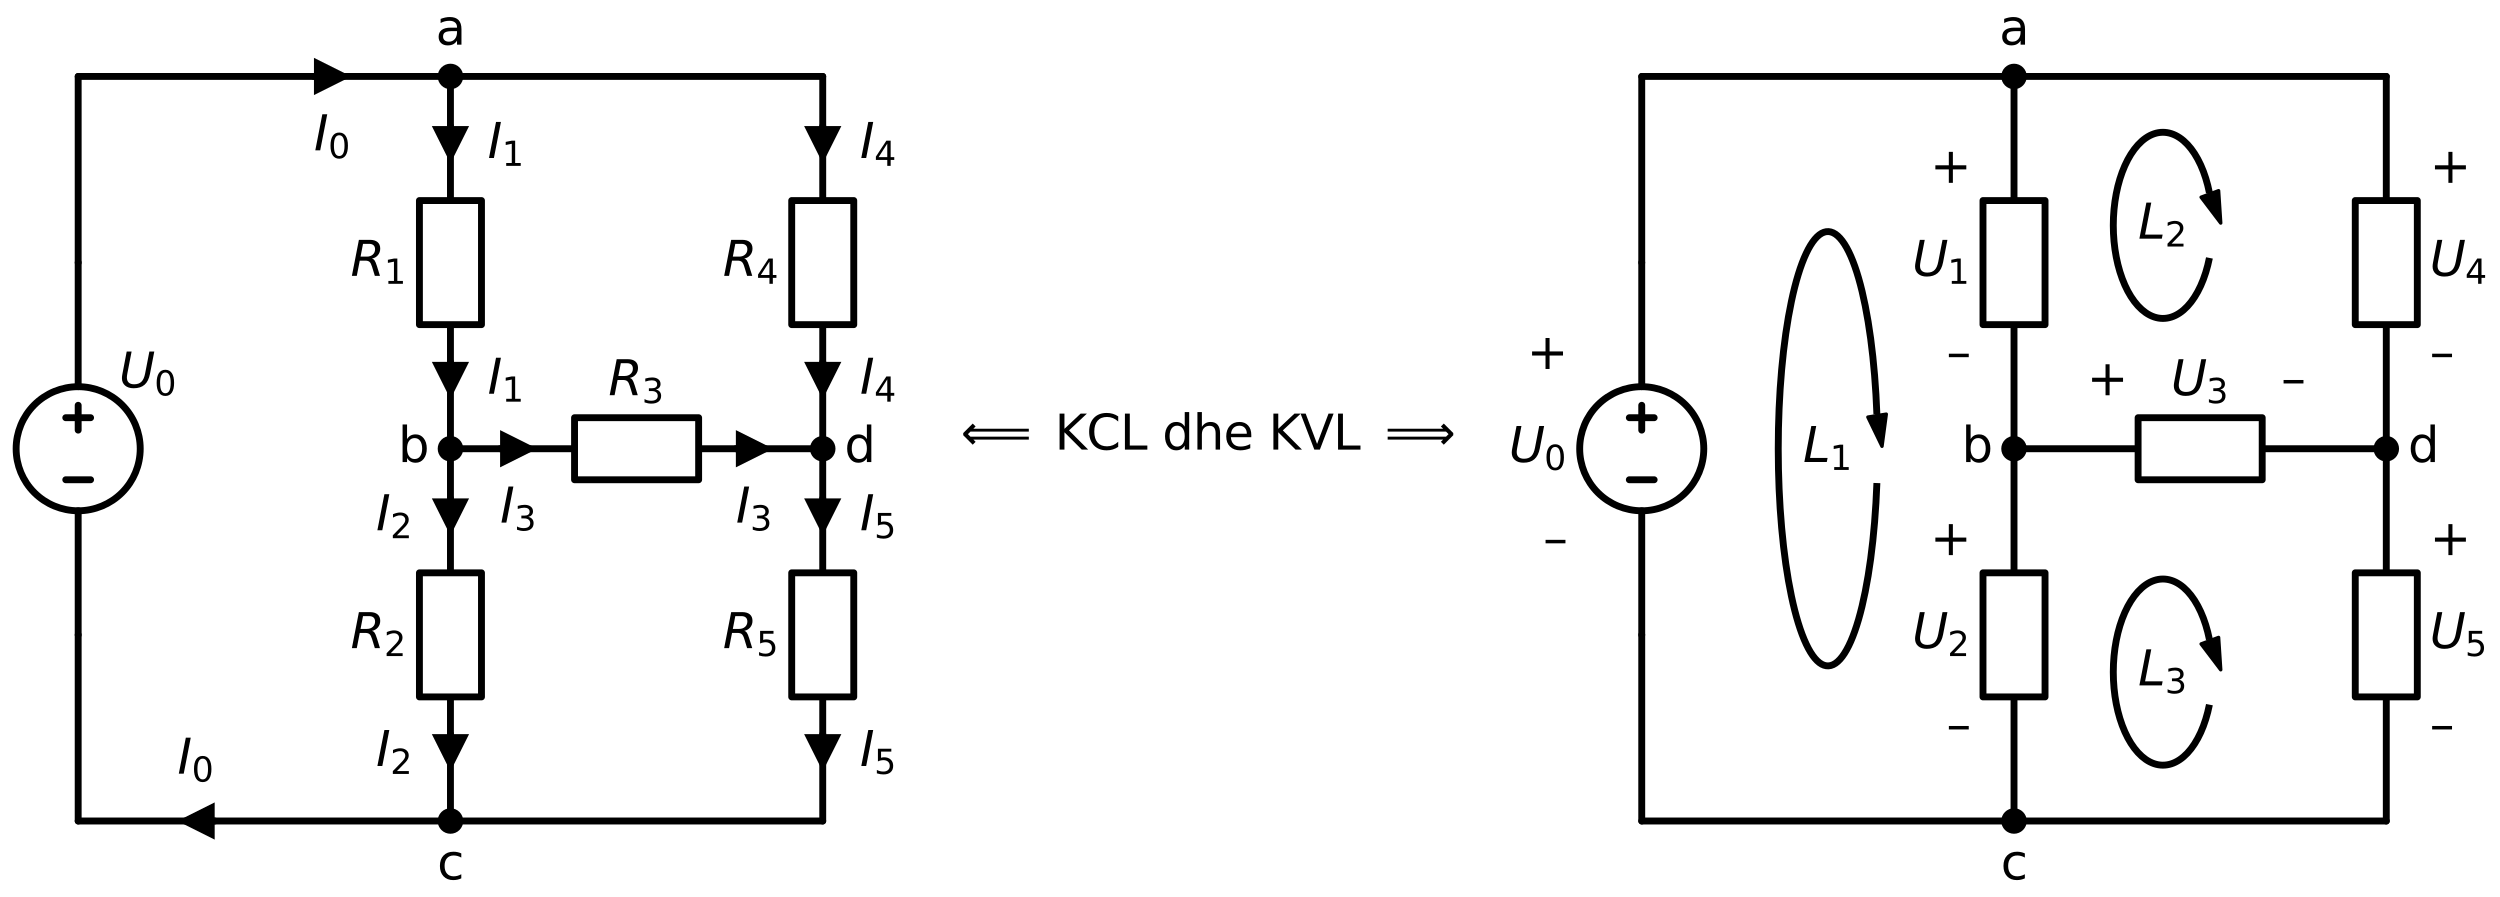 <?xml version="1.0" encoding="utf-8" standalone="no"?>
<!DOCTYPE svg PUBLIC "-//W3C//DTD SVG 1.1//EN"
  "http://www.w3.org/Graphics/SVG/1.1/DTD/svg11.dtd">
<svg xmlns:xlink="http://www.w3.org/1999/xlink" width="725.268pt" height="260.36pt" viewBox="0 0 725.268 260.36" xmlns="http://www.w3.org/2000/svg" version="1.1">
 <defs>
  <style type="text/css">*{stroke-linejoin: round; stroke-linecap: butt}</style>
 </defs>
 <g id="figure_1">
  <g id="patch_1">
   <path d="M 0 260.36 
L 725.268 260.36 
L 725.268 0 
L 0 0 
z
" style="fill: #ffffff"/>
  </g>
  <g id="axes_1">
   <g id="patch_2">
    <path d="M 22.68 148.18 
C 27.454 148.18 32.032 146.283 35.408 142.908 
C 38.783 139.532 40.68 134.954 40.68 130.18 
C 40.68 125.406 38.783 120.828 35.408 117.452 
C 32.032 114.077 27.454 112.18 22.68 112.18 
C 17.906 112.18 13.328 114.077 9.952 117.452 
C 6.577 120.828 4.68 125.406 4.68 130.18 
C 4.68 134.954 6.577 139.532 9.952 142.908 
C 13.328 146.283 17.906 148.18 22.68 148.18 
L 22.68 148.18 
z
" clip-path="url(#pd0a2f0115b)" style="fill: none; stroke: #000000; stroke-width: 2; stroke-linejoin: miter"/>
   </g>
   <g id="patch_3">
    <path d="M 476.28 148.18 
C 481.054 148.18 485.632 146.283 489.008 142.908 
C 492.383 139.532 494.28 134.954 494.28 130.18 
C 494.28 125.406 492.383 120.828 489.008 117.452 
C 485.632 114.077 481.054 112.18 476.28 112.18 
C 471.506 112.18 466.928 114.077 463.552 117.452 
C 460.177 120.828 458.28 125.406 458.28 130.18 
C 458.28 134.954 460.177 139.532 463.552 142.908 
C 466.928 146.283 471.506 148.18 476.28 148.18 
L 476.28 148.18 
z
" clip-path="url(#pd0a2f0115b)" style="fill: none; stroke: #000000; stroke-width: 2; stroke-linejoin: miter"/>
   </g>
   <g id="patch_4">
    <path d="M 544.499 120.224 
C 544.215 112.47 543.603 105.016 542.693 98.246 
C 541.783 91.477 540.592 85.512 539.181 80.658 
C 537.77 75.804 536.164 72.146 534.446 69.874 
C 532.728 67.602 530.928 66.756 529.139 67.378 
C 527.349 68.001 525.602 70.081 523.988 73.513 
C 522.373 76.944 520.92 81.666 519.702 87.434 
C 518.484 93.203 517.523 99.917 516.869 107.23 
C 516.216 114.543 515.88 122.327 515.88 130.18 
C 515.88 138.033 516.216 145.817 516.869 153.13 
C 517.523 160.443 518.484 167.157 519.702 172.926 
C 520.92 178.694 522.373 183.416 523.988 186.847 
C 525.602 190.279 527.349 192.359 529.139 192.982 
C 530.928 193.604 532.728 192.758 534.446 190.486 
C 536.164 188.214 537.77 184.556 539.181 179.702 
C 540.592 174.848 541.783 168.883 542.693 162.114 
C 543.603 155.344 544.215 147.89 544.499 140.136 
" clip-path="url(#pd0a2f0115b)" style="fill: none; stroke: #000000; stroke-width: 2; stroke-linejoin: miter"/>
   </g>
   <g id="patch_5">
    <path d="M 545.978 129.466 
L 541.89 121.006 
L 544.538 120.582 
L 544.481 120.227 
L 544.517 120.221 
L 544.574 120.576 
L 547.222 120.152 
z
" clip-path="url(#pd0a2f0115b)" style="stroke: #000000; stroke-linejoin: miter"/>
   </g>
   <g id="patch_6">
    <path d="M 640.97 55.934 
C 640.384 52.993 639.529 50.265 638.443 47.874 
C 637.357 45.484 636.057 43.466 634.602 41.913 
C 633.146 40.36 631.557 39.295 629.907 38.766 
C 628.256 38.237 626.568 38.252 624.92 38.81 
C 623.272 39.368 621.689 40.461 620.241 42.04 
C 618.793 43.618 617.503 45.658 616.43 48.068 
C 615.356 50.478 614.514 53.22 613.943 56.172 
C 613.372 59.124 613.08 62.24 613.08 65.38 
C 613.08 68.52 613.372 71.636 613.943 74.588 
C 614.514 77.54 615.356 80.282 616.43 82.692 
C 617.503 85.102 618.793 87.142 620.241 88.72 
C 621.689 90.299 623.272 91.392 624.92 91.95 
C 626.568 92.508 628.256 92.523 629.907 91.994 
C 631.557 91.465 633.146 90.4 634.602 88.847 
C 636.057 87.294 637.357 85.276 638.443 82.886 
C 639.529 80.495 640.384 77.767 640.97 74.826 
" clip-path="url(#pd0a2f0115b)" style="fill: none; stroke: #000000; stroke-width: 2; stroke-linejoin: miter"/>
   </g>
   <g id="patch_7">
    <path d="M 644.245 64.703 
L 638.567 57.216 
L 641.079 56.278 
L 640.953 55.94 
L 640.987 55.928 
L 641.113 56.265 
L 643.625 55.327 
z
" clip-path="url(#pd0a2f0115b)" style="stroke: #000000; stroke-linejoin: miter"/>
   </g>
   <g id="patch_8">
    <path d="M 640.97 185.534 
C 640.384 182.593 639.529 179.865 638.443 177.474 
C 637.357 175.084 636.057 173.066 634.602 171.513 
C 633.146 169.96 631.557 168.895 629.907 168.366 
C 628.256 167.837 626.568 167.852 624.92 168.41 
C 623.272 168.968 621.689 170.061 620.241 171.64 
C 618.793 173.218 617.503 175.258 616.43 177.668 
C 615.356 180.078 614.514 182.82 613.943 185.772 
C 613.372 188.724 613.08 191.84 613.08 194.98 
C 613.08 198.12 613.372 201.236 613.943 204.188 
C 614.514 207.14 615.356 209.882 616.43 212.292 
C 617.503 214.702 618.793 216.742 620.241 218.32 
C 621.689 219.899 623.272 220.992 624.92 221.55 
C 626.568 222.108 628.256 222.123 629.907 221.594 
C 631.557 221.065 633.146 220 634.602 218.447 
C 636.057 216.894 637.357 214.876 638.443 212.486 
C 639.529 210.095 640.384 207.367 640.97 204.426 
" clip-path="url(#pd0a2f0115b)" style="fill: none; stroke: #000000; stroke-width: 2; stroke-linejoin: miter"/>
   </g>
   <g id="patch_9">
    <path d="M 644.245 194.303 
L 638.567 186.816 
L 641.079 185.878 
L 640.953 185.54 
L 640.987 185.528 
L 641.113 185.865 
L 643.625 184.927 
z
" clip-path="url(#pd0a2f0115b)" style="stroke: #000000; stroke-linejoin: miter"/>
   </g>
   <g id="line2d_1">
    <path d="M 22.68 184.18 
L 22.68 148.18 
L 22.68 148.18 
M 22.68 112.18 
L 22.68 112.18 
L 22.68 76.18 
" clip-path="url(#pd0a2f0115b)" style="fill: none; stroke: #000000; stroke-width: 2; stroke-linecap: round"/>
   </g>
   <g id="line2d_2">
    <path d="M 26.28 139.18 
L 19.08 139.18 
" clip-path="url(#pd0a2f0115b)" style="fill: none; stroke: #000000; stroke-width: 2; stroke-linecap: round"/>
   </g>
   <g id="line2d_3">
    <path d="M 22.68 124.78 
L 22.68 117.58 
" clip-path="url(#pd0a2f0115b)" style="fill: none; stroke: #000000; stroke-width: 2; stroke-linecap: round"/>
   </g>
   <g id="line2d_4">
    <path d="M 26.28 121.18 
L 19.08 121.18 
" clip-path="url(#pd0a2f0115b)" style="fill: none; stroke: #000000; stroke-width: 2; stroke-linecap: round"/>
   </g>
   <g id="line2d_5">
    <path d="M 22.68 76.18 
L 22.68 49.18 
L 22.68 22.18 
" clip-path="url(#pd0a2f0115b)" style="fill: none; stroke: #000000; stroke-width: 2; stroke-linecap: round"/>
   </g>
   <g id="line2d_6">
    <path d="M 22.68 22.18 
L 76.68 22.18 
L 130.68 22.18 
" clip-path="url(#pd0a2f0115b)" style="fill: none; stroke: #000000; stroke-width: 2; stroke-linecap: round"/>
   </g>
   <g id="line2d_7">
    <path d="M 130.68 22.18 
L 130.68 58.18 
L 139.68 58.18 
L 139.68 94.18 
L 121.68 94.18 
L 121.68 58.18 
L 130.68 58.18 
M 130.68 94.18 
L 130.68 130.18 
" clip-path="url(#pd0a2f0115b)" style="fill: none; stroke: #000000; stroke-width: 2; stroke-linecap: round"/>
   </g>
   <g id="line2d_8">
    <path d="M 130.68 130.18 
L 130.68 166.18 
L 139.68 166.18 
L 139.68 202.18 
L 121.68 202.18 
L 121.68 166.18 
L 130.68 166.18 
M 130.68 202.18 
L 130.68 238.18 
" clip-path="url(#pd0a2f0115b)" style="fill: none; stroke: #000000; stroke-width: 2; stroke-linecap: round"/>
   </g>
   <g id="line2d_9">
    <path d="M 130.68 22.18 
L 184.68 22.18 
L 238.68 22.18 
" clip-path="url(#pd0a2f0115b)" style="fill: none; stroke: #000000; stroke-width: 2; stroke-linecap: round"/>
   </g>
   <g id="line2d_10">
    <path d="M 238.68 22.18 
L 238.68 58.18 
L 247.68 58.18 
L 247.68 94.18 
L 229.68 94.18 
L 229.68 58.18 
L 238.68 58.18 
M 238.68 94.18 
L 238.68 130.18 
" clip-path="url(#pd0a2f0115b)" style="fill: none; stroke: #000000; stroke-width: 2; stroke-linecap: round"/>
   </g>
   <g id="line2d_11">
    <path d="M 238.68 130.18 
L 238.68 166.18 
L 247.68 166.18 
L 247.68 202.18 
L 229.68 202.18 
L 229.68 166.18 
L 238.68 166.18 
M 238.68 202.18 
L 238.68 238.18 
" clip-path="url(#pd0a2f0115b)" style="fill: none; stroke: #000000; stroke-width: 2; stroke-linecap: round"/>
   </g>
   <g id="line2d_12">
    <path d="M 238.68 238.18 
L 130.68 238.18 
L 22.68 238.18 
" clip-path="url(#pd0a2f0115b)" style="fill: none; stroke: #000000; stroke-width: 2; stroke-linecap: round"/>
   </g>
   <g id="line2d_13">
    <path d="M 22.68 238.18 
L 22.68 211.18 
L 22.68 184.18 
" clip-path="url(#pd0a2f0115b)" style="fill: none; stroke: #000000; stroke-width: 2; stroke-linecap: round"/>
   </g>
   <g id="line2d_14">
    <path d="M 130.68 130.18 
L 166.68 130.18 
L 166.68 121.18 
L 202.68 121.18 
L 202.68 139.18 
L 166.68 139.18 
L 166.68 130.18 
M 202.68 130.18 
L 238.68 130.18 
" clip-path="url(#pd0a2f0115b)" style="fill: none; stroke: #000000; stroke-width: 2; stroke-linecap: round"/>
   </g>
   <g id="line2d_15">
    <path d="M 476.28 184.18 
L 476.28 148.18 
L 476.28 148.18 
M 476.28 112.18 
L 476.28 112.18 
L 476.28 76.18 
" clip-path="url(#pd0a2f0115b)" style="fill: none; stroke: #000000; stroke-width: 2; stroke-linecap: round"/>
   </g>
   <g id="line2d_16">
    <path d="M 479.88 139.18 
L 472.68 139.18 
" clip-path="url(#pd0a2f0115b)" style="fill: none; stroke: #000000; stroke-width: 2; stroke-linecap: round"/>
   </g>
   <g id="line2d_17">
    <path d="M 476.28 124.78 
L 476.28 117.58 
" clip-path="url(#pd0a2f0115b)" style="fill: none; stroke: #000000; stroke-width: 2; stroke-linecap: round"/>
   </g>
   <g id="line2d_18">
    <path d="M 479.88 121.18 
L 472.68 121.18 
" clip-path="url(#pd0a2f0115b)" style="fill: none; stroke: #000000; stroke-width: 2; stroke-linecap: round"/>
   </g>
   <g id="line2d_19">
    <path d="M 476.28 76.18 
L 476.28 49.18 
L 476.28 22.18 
" clip-path="url(#pd0a2f0115b)" style="fill: none; stroke: #000000; stroke-width: 2; stroke-linecap: round"/>
   </g>
   <g id="line2d_20">
    <path d="M 476.28 22.18 
L 530.28 22.18 
L 584.28 22.18 
" clip-path="url(#pd0a2f0115b)" style="fill: none; stroke: #000000; stroke-width: 2; stroke-linecap: round"/>
   </g>
   <g id="line2d_21">
    <path d="M 584.28 22.18 
L 584.28 58.18 
L 593.28 58.18 
L 593.28 94.18 
L 575.28 94.18 
L 575.28 58.18 
L 584.28 58.18 
M 584.28 94.18 
L 584.28 130.18 
" clip-path="url(#pd0a2f0115b)" style="fill: none; stroke: #000000; stroke-width: 2; stroke-linecap: round"/>
   </g>
   <g id="line2d_22">
    <path d="M 584.28 130.18 
L 584.28 166.18 
L 593.28 166.18 
L 593.28 202.18 
L 575.28 202.18 
L 575.28 166.18 
L 584.28 166.18 
M 584.28 202.18 
L 584.28 238.18 
" clip-path="url(#pd0a2f0115b)" style="fill: none; stroke: #000000; stroke-width: 2; stroke-linecap: round"/>
   </g>
   <g id="line2d_23">
    <path d="M 584.28 22.18 
L 638.28 22.18 
L 692.28 22.18 
" clip-path="url(#pd0a2f0115b)" style="fill: none; stroke: #000000; stroke-width: 2; stroke-linecap: round"/>
   </g>
   <g id="line2d_24">
    <path d="M 692.28 22.18 
L 692.28 58.18 
L 701.28 58.18 
L 701.28 94.18 
L 683.28 94.18 
L 683.28 58.18 
L 692.28 58.18 
M 692.28 94.18 
L 692.28 130.18 
" clip-path="url(#pd0a2f0115b)" style="fill: none; stroke: #000000; stroke-width: 2; stroke-linecap: round"/>
   </g>
   <g id="line2d_25">
    <path d="M 692.28 130.18 
L 692.28 166.18 
L 701.28 166.18 
L 701.28 202.18 
L 683.28 202.18 
L 683.28 166.18 
L 692.28 166.18 
M 692.28 202.18 
L 692.28 238.18 
" clip-path="url(#pd0a2f0115b)" style="fill: none; stroke: #000000; stroke-width: 2; stroke-linecap: round"/>
   </g>
   <g id="line2d_26">
    <path d="M 692.28 238.18 
L 584.28 238.18 
L 476.28 238.18 
" clip-path="url(#pd0a2f0115b)" style="fill: none; stroke: #000000; stroke-width: 2; stroke-linecap: round"/>
   </g>
   <g id="line2d_27">
    <path d="M 476.28 238.18 
L 476.28 211.18 
L 476.28 184.18 
" clip-path="url(#pd0a2f0115b)" style="fill: none; stroke: #000000; stroke-width: 2; stroke-linecap: round"/>
   </g>
   <g id="line2d_28">
    <path d="M 584.28 130.18 
L 620.28 130.18 
L 620.28 121.18 
L 656.28 121.18 
L 656.28 139.18 
L 620.28 139.18 
L 620.28 130.18 
M 656.28 130.18 
L 692.28 130.18 
" clip-path="url(#pd0a2f0115b)" style="fill: none; stroke: #000000; stroke-width: 2; stroke-linecap: round"/>
   </g>
   <g id="text_1">
    <!-- $U_0$ -->
    <g transform="translate(34.54 112.443) scale(0.14 -0.14)">
     <defs>
      <path id="DejaVuSans-Oblique-55" d="M 991 4666 
L 1625 4666 
L 1075 1831 
Q 1041 1641 1027 1517 
Q 1013 1394 1013 1300 
Q 1013 869 1253 645 
Q 1494 422 1959 422 
Q 2563 422 2898 753 
Q 3234 1084 3378 1831 
L 3928 4666 
L 4563 4666 
L 4000 1753 
Q 3816 809 3300 359 
Q 2784 -91 1888 -91 
Q 1188 -91 780 261 
Q 372 613 372 1216 
Q 372 1325 387 1461 
Q 403 1597 434 1753 
L 991 4666 
z
" transform="scale(0.016)"/>
      <path id="DejaVuSans-30" d="M 2034 4250 
Q 1547 4250 1301 3770 
Q 1056 3291 1056 2328 
Q 1056 1369 1301 889 
Q 1547 409 2034 409 
Q 2525 409 2770 889 
Q 3016 1369 3016 2328 
Q 3016 3291 2770 3770 
Q 2525 4250 2034 4250 
z
M 2034 4750 
Q 2819 4750 3233 4129 
Q 3647 3509 3647 2328 
Q 3647 1150 3233 529 
Q 2819 -91 2034 -91 
Q 1250 -91 836 529 
Q 422 1150 422 2328 
Q 422 3509 836 4129 
Q 1250 4750 2034 4750 
z
" transform="scale(0.016)"/>
     </defs>
     <use xlink:href="#DejaVuSans-Oblique-55" transform="translate(0 0.094)"/>
     <use xlink:href="#DejaVuSans-30" transform="translate(73.193 -16.312) scale(0.7)"/>
    </g>
   </g>
   <g id="text_2">
    <!-- $R_1$ -->
    <g transform="translate(101.7 80.043) scale(0.14 -0.14)">
     <defs>
      <path id="DejaVuSans-Oblique-52" d="M 1613 4147 
L 1294 2491 
L 2106 2491 
Q 2584 2491 2879 2755 
Q 3175 3019 3175 3444 
Q 3175 3784 2976 3965 
Q 2778 4147 2406 4147 
L 1613 4147 
z
M 2772 2241 
Q 2972 2194 3105 2009 
Q 3238 1825 3413 1275 
L 3809 0 
L 3144 0 
L 2778 1197 
Q 2638 1659 2453 1815 
Q 2269 1972 1888 1972 
L 1191 1972 
L 806 0 
L 172 0 
L 1081 4666 
L 2503 4666 
Q 3150 4666 3495 4373 
Q 3841 4081 3841 3531 
Q 3841 3044 3547 2687 
Q 3253 2331 2772 2241 
z
" transform="scale(0.016)"/>
      <path id="DejaVuSans-31" d="M 794 531 
L 1825 531 
L 1825 4091 
L 703 3866 
L 703 4441 
L 1819 4666 
L 2450 4666 
L 2450 531 
L 3481 531 
L 3481 0 
L 794 0 
L 794 531 
z
" transform="scale(0.016)"/>
     </defs>
     <use xlink:href="#DejaVuSans-Oblique-52" transform="translate(0 0.094)"/>
     <use xlink:href="#DejaVuSans-31" transform="translate(69.482 -16.312) scale(0.7)"/>
    </g>
   </g>
   <g id="text_3">
    <!-- $R_2$ -->
    <g transform="translate(101.7 188.043) scale(0.14 -0.14)">
     <defs>
      <path id="DejaVuSans-32" d="M 1228 531 
L 3431 531 
L 3431 0 
L 469 0 
L 469 531 
Q 828 903 1448 1529 
Q 2069 2156 2228 2338 
Q 2531 2678 2651 2914 
Q 2772 3150 2772 3378 
Q 2772 3750 2511 3984 
Q 2250 4219 1831 4219 
Q 1534 4219 1204 4116 
Q 875 4013 500 3803 
L 500 4441 
Q 881 4594 1212 4672 
Q 1544 4750 1819 4750 
Q 2544 4750 2975 4387 
Q 3406 4025 3406 3419 
Q 3406 3131 3298 2873 
Q 3191 2616 2906 2266 
Q 2828 2175 2409 1742 
Q 1991 1309 1228 531 
z
" transform="scale(0.016)"/>
     </defs>
     <use xlink:href="#DejaVuSans-Oblique-52" transform="translate(0 0.094)"/>
     <use xlink:href="#DejaVuSans-32" transform="translate(69.482 -16.312) scale(0.7)"/>
    </g>
   </g>
   <g id="text_4">
    <!-- $R_4$ -->
    <g transform="translate(209.7 80.043) scale(0.14 -0.14)">
     <defs>
      <path id="DejaVuSans-34" d="M 2419 4116 
L 825 1625 
L 2419 1625 
L 2419 4116 
z
M 2253 4666 
L 3047 4666 
L 3047 1625 
L 3713 1625 
L 3713 1100 
L 3047 1100 
L 3047 0 
L 2419 0 
L 2419 1100 
L 313 1100 
L 313 1709 
L 2253 4666 
z
" transform="scale(0.016)"/>
     </defs>
     <use xlink:href="#DejaVuSans-Oblique-52" transform="translate(0 0.094)"/>
     <use xlink:href="#DejaVuSans-34" transform="translate(69.482 -16.312) scale(0.7)"/>
    </g>
   </g>
   <g id="text_5">
    <!-- $R_5$ -->
    <g transform="translate(209.7 188.043) scale(0.14 -0.14)">
     <defs>
      <path id="DejaVuSans-35" d="M 691 4666 
L 3169 4666 
L 3169 4134 
L 1269 4134 
L 1269 2991 
Q 1406 3038 1543 3061 
Q 1681 3084 1819 3084 
Q 2600 3084 3056 2656 
Q 3513 2228 3513 1497 
Q 3513 744 3044 326 
Q 2575 -91 1722 -91 
Q 1428 -91 1123 -41 
Q 819 9 494 109 
L 494 744 
Q 775 591 1075 516 
Q 1375 441 1709 441 
Q 2250 441 2565 725 
Q 2881 1009 2881 1497 
Q 2881 1984 2565 2268 
Q 2250 2553 1709 2553 
Q 1456 2553 1204 2497 
Q 953 2441 691 2322 
L 691 4666 
z
" transform="scale(0.016)"/>
     </defs>
     <use xlink:href="#DejaVuSans-Oblique-52" transform="translate(0 0.094)"/>
     <use xlink:href="#DejaVuSans-35" transform="translate(69.482 -16.312) scale(0.7)"/>
    </g>
   </g>
   <g id="text_6">
    <!-- $R_3$ -->
    <g transform="translate(176.49 114.668) scale(0.14 -0.14)">
     <defs>
      <path id="DejaVuSans-33" d="M 2597 2516 
Q 3050 2419 3304 2112 
Q 3559 1806 3559 1356 
Q 3559 666 3084 287 
Q 2609 -91 1734 -91 
Q 1441 -91 1130 -33 
Q 819 25 488 141 
L 488 750 
Q 750 597 1062 519 
Q 1375 441 1716 441 
Q 2309 441 2620 675 
Q 2931 909 2931 1356 
Q 2931 1769 2642 2001 
Q 2353 2234 1838 2234 
L 1294 2234 
L 1294 2753 
L 1863 2753 
Q 2328 2753 2575 2939 
Q 2822 3125 2822 3475 
Q 2822 3834 2567 4026 
Q 2313 4219 1838 4219 
Q 1578 4219 1281 4162 
Q 984 4106 628 3988 
L 628 4550 
Q 988 4650 1302 4700 
Q 1616 4750 1894 4750 
Q 2613 4750 3031 4423 
Q 3450 4097 3450 3541 
Q 3450 3153 3228 2886 
Q 3006 2619 2597 2516 
z
" transform="scale(0.016)"/>
     </defs>
     <use xlink:href="#DejaVuSans-Oblique-52" transform="translate(0 0.094)"/>
     <use xlink:href="#DejaVuSans-33" transform="translate(69.482 -16.312) scale(0.7)"/>
    </g>
   </g>
   <g id="text_7">
    <!-- $\Longleftarrow$ KCL dhe KVL $\Longrightarrow$ -->
    <g transform="translate(276.01 130.443) scale(0.14 -0.14)">
     <defs>
      <path id="DejaVuSans-27f8" d="M 1250 1678 
L 8809 1678 
L 8809 1303 
L 1625 1303 
L 1916 1013 
L 1541 638 
L 313 1866 
L 313 2147 
L 1541 3375 
L 1916 3000 
L 1625 2709 
L 8809 2709 
L 8809 2334 
L 1250 2334 
L 922 2006 
L 1250 1678 
z
" transform="scale(0.016)"/>
      <path id="DejaVuSans-20" transform="scale(0.016)"/>
      <path id="DejaVuSans-4b" d="M 628 4666 
L 1259 4666 
L 1259 2694 
L 3353 4666 
L 4166 4666 
L 1850 2491 
L 4331 0 
L 3500 0 
L 1259 2247 
L 1259 0 
L 628 0 
L 628 4666 
z
" transform="scale(0.016)"/>
      <path id="DejaVuSans-43" d="M 4122 4306 
L 4122 3641 
Q 3803 3938 3442 4084 
Q 3081 4231 2675 4231 
Q 1875 4231 1450 3742 
Q 1025 3253 1025 2328 
Q 1025 1406 1450 917 
Q 1875 428 2675 428 
Q 3081 428 3442 575 
Q 3803 722 4122 1019 
L 4122 359 
Q 3791 134 3420 21 
Q 3050 -91 2638 -91 
Q 1578 -91 968 557 
Q 359 1206 359 2328 
Q 359 3453 968 4101 
Q 1578 4750 2638 4750 
Q 3056 4750 3426 4639 
Q 3797 4528 4122 4306 
z
" transform="scale(0.016)"/>
      <path id="DejaVuSans-4c" d="M 628 4666 
L 1259 4666 
L 1259 531 
L 3531 531 
L 3531 0 
L 628 0 
L 628 4666 
z
" transform="scale(0.016)"/>
      <path id="DejaVuSans-64" d="M 2906 2969 
L 2906 4863 
L 3481 4863 
L 3481 0 
L 2906 0 
L 2906 525 
Q 2725 213 2448 61 
Q 2172 -91 1784 -91 
Q 1150 -91 751 415 
Q 353 922 353 1747 
Q 353 2572 751 3078 
Q 1150 3584 1784 3584 
Q 2172 3584 2448 3432 
Q 2725 3281 2906 2969 
z
M 947 1747 
Q 947 1113 1208 752 
Q 1469 391 1925 391 
Q 2381 391 2643 752 
Q 2906 1113 2906 1747 
Q 2906 2381 2643 2742 
Q 2381 3103 1925 3103 
Q 1469 3103 1208 2742 
Q 947 2381 947 1747 
z
" transform="scale(0.016)"/>
      <path id="DejaVuSans-68" d="M 3513 2113 
L 3513 0 
L 2938 0 
L 2938 2094 
Q 2938 2591 2744 2837 
Q 2550 3084 2163 3084 
Q 1697 3084 1428 2787 
Q 1159 2491 1159 1978 
L 1159 0 
L 581 0 
L 581 4863 
L 1159 4863 
L 1159 2956 
Q 1366 3272 1645 3428 
Q 1925 3584 2291 3584 
Q 2894 3584 3203 3211 
Q 3513 2838 3513 2113 
z
" transform="scale(0.016)"/>
      <path id="DejaVuSans-65" d="M 3597 1894 
L 3597 1613 
L 953 1613 
Q 991 1019 1311 708 
Q 1631 397 2203 397 
Q 2534 397 2845 478 
Q 3156 559 3463 722 
L 3463 178 
Q 3153 47 2828 -22 
Q 2503 -91 2169 -91 
Q 1331 -91 842 396 
Q 353 884 353 1716 
Q 353 2575 817 3079 
Q 1281 3584 2069 3584 
Q 2775 3584 3186 3129 
Q 3597 2675 3597 1894 
z
M 3022 2063 
Q 3016 2534 2758 2815 
Q 2500 3097 2075 3097 
Q 1594 3097 1305 2825 
Q 1016 2553 972 2059 
L 3022 2063 
z
" transform="scale(0.016)"/>
      <path id="DejaVuSans-56" d="M 1831 0 
L 50 4666 
L 709 4666 
L 2188 738 
L 3669 4666 
L 4325 4666 
L 2547 0 
L 1831 0 
z
" transform="scale(0.016)"/>
      <path id="DejaVuSans-27f9" d="M 7925 1678 
L 8253 2006 
L 7925 2334 
L 366 2334 
L 366 2709 
L 7550 2709 
L 7259 3000 
L 7634 3375 
L 8863 2147 
L 8863 1866 
L 7634 638 
L 7259 1013 
L 7550 1303 
L 366 1303 
L 366 1678 
L 7925 1678 
z
" transform="scale(0.016)"/>
     </defs>
     <use xlink:href="#DejaVuSans-27f8" transform="translate(19.482 0.016)"/>
     <use xlink:href="#DejaVuSans-20" transform="translate(182.324 0.016)"/>
     <use xlink:href="#DejaVuSans-4b" transform="translate(214.111 0.016)"/>
     <use xlink:href="#DejaVuSans-43" transform="translate(279.688 0.016)"/>
     <use xlink:href="#DejaVuSans-4c" transform="translate(349.512 0.016)"/>
     <use xlink:href="#DejaVuSans-20" transform="translate(405.225 0.016)"/>
     <use xlink:href="#DejaVuSans-64" transform="translate(437.012 0.016)"/>
     <use xlink:href="#DejaVuSans-68" transform="translate(500.488 0.016)"/>
     <use xlink:href="#DejaVuSans-65" transform="translate(563.867 0.016)"/>
     <use xlink:href="#DejaVuSans-20" transform="translate(625.391 0.016)"/>
     <use xlink:href="#DejaVuSans-4b" transform="translate(657.178 0.016)"/>
     <use xlink:href="#DejaVuSans-56" transform="translate(722.754 0.016)"/>
     <use xlink:href="#DejaVuSans-4c" transform="translate(791.162 0.016)"/>
     <use xlink:href="#DejaVuSans-20" transform="translate(846.875 0.016)"/>
     <use xlink:href="#DejaVuSans-27f9" transform="translate(898.145 0.016)"/>
    </g>
   </g>
   <g id="text_8">
    <!-- – -->
    <g transform="translate(447.68 161.043) scale(0.14 -0.14)">
     <defs>
      <path id="DejaVuSans-2013" d="M 313 1978 
L 2888 1978 
L 2888 1528 
L 313 1528 
L 313 1978 
z
" transform="scale(0.016)"/>
     </defs>
     <use xlink:href="#DejaVuSans-2013"/>
    </g>
   </g>
   <g id="text_9">
    <!-- $U_0$ -->
    <g transform="translate(437.74 134.043) scale(0.14 -0.14)">
     <use xlink:href="#DejaVuSans-Oblique-55" transform="translate(0 0.094)"/>
     <use xlink:href="#DejaVuSans-30" transform="translate(73.193 -16.312) scale(0.7)"/>
    </g>
   </g>
   <g id="text_10">
    <!-- + -->
    <g transform="translate(442.948 107.043) scale(0.14 -0.14)">
     <defs>
      <path id="DejaVuSans-2b" d="M 2944 4013 
L 2944 2272 
L 4684 2272 
L 4684 1741 
L 2944 1741 
L 2944 0 
L 2419 0 
L 2419 1741 
L 678 1741 
L 678 2272 
L 2419 2272 
L 2419 4013 
L 2944 4013 
z
" transform="scale(0.016)"/>
     </defs>
     <use xlink:href="#DejaVuSans-2b"/>
    </g>
   </g>
   <g id="text_11">
    <!-- + -->
    <g transform="translate(559.948 53.043) scale(0.14 -0.14)">
     <use xlink:href="#DejaVuSans-2b"/>
    </g>
   </g>
   <g id="text_12">
    <!-- $U_1$ -->
    <g transform="translate(554.74 80.043) scale(0.14 -0.14)">
     <use xlink:href="#DejaVuSans-Oblique-55" transform="translate(0 0.094)"/>
     <use xlink:href="#DejaVuSans-31" transform="translate(73.193 -16.312) scale(0.7)"/>
    </g>
   </g>
   <g id="text_13">
    <!-- – -->
    <g transform="translate(564.68 107.043) scale(0.14 -0.14)">
     <use xlink:href="#DejaVuSans-2013"/>
    </g>
   </g>
   <g id="text_14">
    <!-- + -->
    <g transform="translate(559.948 161.043) scale(0.14 -0.14)">
     <use xlink:href="#DejaVuSans-2b"/>
    </g>
   </g>
   <g id="text_15">
    <!-- $U_2$ -->
    <g transform="translate(554.74 188.043) scale(0.14 -0.14)">
     <use xlink:href="#DejaVuSans-Oblique-55" transform="translate(0 0.094)"/>
     <use xlink:href="#DejaVuSans-32" transform="translate(73.193 -16.312) scale(0.7)"/>
    </g>
   </g>
   <g id="text_16">
    <!-- – -->
    <g transform="translate(564.68 215.043) scale(0.14 -0.14)">
     <use xlink:href="#DejaVuSans-2013"/>
    </g>
   </g>
   <g id="text_17">
    <!-- + -->
    <g transform="translate(704.88 53.043) scale(0.14 -0.14)">
     <use xlink:href="#DejaVuSans-2b"/>
    </g>
   </g>
   <g id="text_18">
    <!-- $U_4$ -->
    <g transform="translate(704.88 80.043) scale(0.14 -0.14)">
     <use xlink:href="#DejaVuSans-Oblique-55" transform="translate(0 0.094)"/>
     <use xlink:href="#DejaVuSans-34" transform="translate(73.193 -16.312) scale(0.7)"/>
    </g>
   </g>
   <g id="text_19">
    <!-- – -->
    <g transform="translate(704.88 107.043) scale(0.14 -0.14)">
     <use xlink:href="#DejaVuSans-2013"/>
    </g>
   </g>
   <g id="text_20">
    <!-- + -->
    <g transform="translate(704.88 161.043) scale(0.14 -0.14)">
     <use xlink:href="#DejaVuSans-2b"/>
    </g>
   </g>
   <g id="text_21">
    <!-- $U_5$ -->
    <g transform="translate(704.88 188.043) scale(0.14 -0.14)">
     <use xlink:href="#DejaVuSans-Oblique-55" transform="translate(0 0.094)"/>
     <use xlink:href="#DejaVuSans-35" transform="translate(73.193 -16.312) scale(0.7)"/>
    </g>
   </g>
   <g id="text_22">
    <!-- – -->
    <g transform="translate(704.88 215.043) scale(0.14 -0.14)">
     <use xlink:href="#DejaVuSans-2013"/>
    </g>
   </g>
   <g id="text_23">
    <!-- + -->
    <g transform="translate(605.414 114.668) scale(0.14 -0.14)">
     <use xlink:href="#DejaVuSans-2b"/>
    </g>
   </g>
   <g id="text_24">
    <!-- $U_3$ -->
    <g transform="translate(629.81 114.668) scale(0.14 -0.14)">
     <use xlink:href="#DejaVuSans-Oblique-55" transform="translate(0 0.094)"/>
     <use xlink:href="#DejaVuSans-33" transform="translate(73.193 -16.312) scale(0.7)"/>
    </g>
   </g>
   <g id="text_25">
    <!-- – -->
    <g transform="translate(661.78 114.668) scale(0.14 -0.14)">
     <use xlink:href="#DejaVuSans-2013"/>
    </g>
   </g>
   <g id="text_26">
    <!-- $L_1$ -->
    <g transform="translate(523.07 134.043) scale(0.14 -0.14)">
     <defs>
      <path id="DejaVuSans-Oblique-4c" d="M 1075 4666 
L 1709 4666 
L 909 525 
L 3181 525 
L 3078 0 
L 172 0 
L 1075 4666 
z
" transform="scale(0.016)"/>
     </defs>
     <use xlink:href="#DejaVuSans-Oblique-4c" transform="translate(0 0.094)"/>
     <use xlink:href="#DejaVuSans-31" transform="translate(55.713 -16.312) scale(0.7)"/>
    </g>
   </g>
   <g id="text_27">
    <!-- $L_2$ -->
    <g transform="translate(620.27 69.243) scale(0.14 -0.14)">
     <use xlink:href="#DejaVuSans-Oblique-4c" transform="translate(0 0.094)"/>
     <use xlink:href="#DejaVuSans-32" transform="translate(55.713 -16.312) scale(0.7)"/>
    </g>
   </g>
   <g id="text_28">
    <!-- $L_3$ -->
    <g transform="translate(620.27 198.843) scale(0.14 -0.14)">
     <use xlink:href="#DejaVuSans-Oblique-4c" transform="translate(0 0.094)"/>
     <use xlink:href="#DejaVuSans-33" transform="translate(55.713 -16.312) scale(0.7)"/>
    </g>
   </g>
   <g id="line2d_29">
    <path d="M 91.08 22.18 
L 91.08 22.18 
" clip-path="url(#pd0a2f0115b)" style="fill: none; stroke: #000000; stroke-width: 2; stroke-linecap: round"/>
   </g>
   <g id="patch_10">
    <path d="M 91.08 16.78 
L 101.88 22.18 
L 91.08 27.58 
z
" clip-path="url(#pd0a2f0115b)"/>
   </g>
   <g id="text_29">
    <!-- $I_0$ -->
    <g transform="translate(91.09 43.618) scale(0.14 -0.14)">
     <defs>
      <path id="DejaVuSans-Oblique-49" d="M 1081 4666 
L 1716 4666 
L 806 0 
L 172 0 
L 1081 4666 
z
" transform="scale(0.016)"/>
     </defs>
     <use xlink:href="#DejaVuSans-Oblique-49" transform="translate(0 0.094)"/>
     <use xlink:href="#DejaVuSans-30" transform="translate(29.492 -16.312) scale(0.7)"/>
    </g>
   </g>
   <g id="line2d_30">
    <path d="M 130.68 36.58 
L 130.68 36.58 
" clip-path="url(#pd0a2f0115b)" style="fill: none; stroke: #000000; stroke-width: 2; stroke-linecap: round"/>
   </g>
   <g id="patch_11">
    <path d="M 136.08 36.58 
L 130.68 47.38 
L 125.28 36.58 
z
" clip-path="url(#pd0a2f0115b)"/>
   </g>
   <g id="text_30">
    <!-- $I_1$ -->
    <g transform="translate(141.48 45.843) scale(0.14 -0.14)">
     <use xlink:href="#DejaVuSans-Oblique-49" transform="translate(0 0.094)"/>
     <use xlink:href="#DejaVuSans-31" transform="translate(29.492 -16.312) scale(0.7)"/>
    </g>
   </g>
   <g id="line2d_31">
    <path d="M 130.68 104.98 
L 130.68 104.98 
" clip-path="url(#pd0a2f0115b)" style="fill: none; stroke: #000000; stroke-width: 2; stroke-linecap: round"/>
   </g>
   <g id="patch_12">
    <path d="M 136.08 104.98 
L 130.68 115.78 
L 125.28 104.98 
z
" clip-path="url(#pd0a2f0115b)"/>
   </g>
   <g id="text_31">
    <!-- $I_1$ -->
    <g transform="translate(141.48 114.243) scale(0.14 -0.14)">
     <use xlink:href="#DejaVuSans-Oblique-49" transform="translate(0 0.094)"/>
     <use xlink:href="#DejaVuSans-31" transform="translate(29.492 -16.312) scale(0.7)"/>
    </g>
   </g>
   <g id="line2d_32">
    <path d="M 130.68 144.58 
L 130.68 144.58 
" clip-path="url(#pd0a2f0115b)" style="fill: none; stroke: #000000; stroke-width: 2; stroke-linecap: round"/>
   </g>
   <g id="patch_13">
    <path d="M 136.08 144.58 
L 130.68 155.38 
L 125.28 144.58 
z
" clip-path="url(#pd0a2f0115b)"/>
   </g>
   <g id="text_32">
    <!-- $I_2$ -->
    <g transform="translate(109.1 153.843) scale(0.14 -0.14)">
     <use xlink:href="#DejaVuSans-Oblique-49" transform="translate(0 0.094)"/>
     <use xlink:href="#DejaVuSans-32" transform="translate(29.492 -16.312) scale(0.7)"/>
    </g>
   </g>
   <g id="line2d_33">
    <path d="M 130.68 212.98 
L 130.68 212.98 
" clip-path="url(#pd0a2f0115b)" style="fill: none; stroke: #000000; stroke-width: 2; stroke-linecap: round"/>
   </g>
   <g id="patch_14">
    <path d="M 136.08 212.98 
L 130.68 223.78 
L 125.28 212.98 
z
" clip-path="url(#pd0a2f0115b)"/>
   </g>
   <g id="text_33">
    <!-- $I_2$ -->
    <g transform="translate(109.1 222.243) scale(0.14 -0.14)">
     <use xlink:href="#DejaVuSans-Oblique-49" transform="translate(0 0.094)"/>
     <use xlink:href="#DejaVuSans-32" transform="translate(29.492 -16.312) scale(0.7)"/>
    </g>
   </g>
   <g id="line2d_34">
    <path d="M 238.68 36.58 
L 238.68 36.58 
" clip-path="url(#pd0a2f0115b)" style="fill: none; stroke: #000000; stroke-width: 2; stroke-linecap: round"/>
   </g>
   <g id="patch_15">
    <path d="M 244.08 36.58 
L 238.68 47.38 
L 233.28 36.58 
z
" clip-path="url(#pd0a2f0115b)"/>
   </g>
   <g id="text_34">
    <!-- $I_4$ -->
    <g transform="translate(249.48 45.843) scale(0.14 -0.14)">
     <use xlink:href="#DejaVuSans-Oblique-49" transform="translate(0 0.094)"/>
     <use xlink:href="#DejaVuSans-34" transform="translate(29.492 -16.312) scale(0.7)"/>
    </g>
   </g>
   <g id="line2d_35">
    <path d="M 238.68 104.98 
L 238.68 104.98 
" clip-path="url(#pd0a2f0115b)" style="fill: none; stroke: #000000; stroke-width: 2; stroke-linecap: round"/>
   </g>
   <g id="patch_16">
    <path d="M 244.08 104.98 
L 238.68 115.78 
L 233.28 104.98 
z
" clip-path="url(#pd0a2f0115b)"/>
   </g>
   <g id="text_35">
    <!-- $I_4$ -->
    <g transform="translate(249.48 114.243) scale(0.14 -0.14)">
     <use xlink:href="#DejaVuSans-Oblique-49" transform="translate(0 0.094)"/>
     <use xlink:href="#DejaVuSans-34" transform="translate(29.492 -16.312) scale(0.7)"/>
    </g>
   </g>
   <g id="line2d_36">
    <path d="M 238.68 144.58 
L 238.68 144.58 
" clip-path="url(#pd0a2f0115b)" style="fill: none; stroke: #000000; stroke-width: 2; stroke-linecap: round"/>
   </g>
   <g id="patch_17">
    <path d="M 244.08 144.58 
L 238.68 155.38 
L 233.28 144.58 
z
" clip-path="url(#pd0a2f0115b)"/>
   </g>
   <g id="text_36">
    <!-- $I_5$ -->
    <g transform="translate(249.48 153.843) scale(0.14 -0.14)">
     <use xlink:href="#DejaVuSans-Oblique-49" transform="translate(0 0.094)"/>
     <use xlink:href="#DejaVuSans-35" transform="translate(29.492 -16.312) scale(0.7)"/>
    </g>
   </g>
   <g id="line2d_37">
    <path d="M 238.68 212.98 
L 238.68 212.98 
" clip-path="url(#pd0a2f0115b)" style="fill: none; stroke: #000000; stroke-width: 2; stroke-linecap: round"/>
   </g>
   <g id="patch_18">
    <path d="M 244.08 212.98 
L 238.68 223.78 
L 233.28 212.98 
z
" clip-path="url(#pd0a2f0115b)"/>
   </g>
   <g id="text_37">
    <!-- $I_5$ -->
    <g transform="translate(249.48 222.243) scale(0.14 -0.14)">
     <use xlink:href="#DejaVuSans-Oblique-49" transform="translate(0 0.094)"/>
     <use xlink:href="#DejaVuSans-35" transform="translate(29.492 -16.312) scale(0.7)"/>
    </g>
   </g>
   <g id="line2d_38">
    <path d="M 62.28 238.18 
L 62.28 238.18 
" clip-path="url(#pd0a2f0115b)" style="fill: none; stroke: #000000; stroke-width: 2; stroke-linecap: round"/>
   </g>
   <g id="patch_19">
    <path d="M 62.28 243.58 
L 51.48 238.18 
L 62.28 232.78 
z
" clip-path="url(#pd0a2f0115b)"/>
   </g>
   <g id="text_38">
    <!-- $I_0$ -->
    <g transform="translate(51.49 224.468) scale(0.14 -0.14)">
     <use xlink:href="#DejaVuSans-Oblique-49" transform="translate(0 0.094)"/>
     <use xlink:href="#DejaVuSans-30" transform="translate(29.492 -16.312) scale(0.7)"/>
    </g>
   </g>
   <g id="line2d_39">
    <path d="M 145.08 130.18 
L 145.08 130.18 
" clip-path="url(#pd0a2f0115b)" style="fill: none; stroke: #000000; stroke-width: 2; stroke-linecap: round"/>
   </g>
   <g id="patch_20">
    <path d="M 145.08 124.78 
L 155.88 130.18 
L 145.08 135.58 
z
" clip-path="url(#pd0a2f0115b)"/>
   </g>
   <g id="text_39">
    <!-- $I_3$ -->
    <g transform="translate(145.09 151.618) scale(0.14 -0.14)">
     <use xlink:href="#DejaVuSans-Oblique-49" transform="translate(0 0.094)"/>
     <use xlink:href="#DejaVuSans-33" transform="translate(29.492 -16.312) scale(0.7)"/>
    </g>
   </g>
   <g id="line2d_40">
    <path d="M 213.48 130.18 
L 213.48 130.18 
" clip-path="url(#pd0a2f0115b)" style="fill: none; stroke: #000000; stroke-width: 2; stroke-linecap: round"/>
   </g>
   <g id="patch_21">
    <path d="M 213.48 124.78 
L 224.28 130.18 
L 213.48 135.58 
z
" clip-path="url(#pd0a2f0115b)"/>
   </g>
   <g id="text_40">
    <!-- $I_3$ -->
    <g transform="translate(213.49 151.618) scale(0.14 -0.14)">
     <use xlink:href="#DejaVuSans-Oblique-49" transform="translate(0 0.094)"/>
     <use xlink:href="#DejaVuSans-33" transform="translate(29.492 -16.312) scale(0.7)"/>
    </g>
   </g>
   <g id="patch_22">
    <path d="M 130.68 24.88 
C 131.396 24.88 132.083 24.596 132.589 24.089 
C 133.096 23.583 133.38 22.896 133.38 22.18 
C 133.38 21.464 133.096 20.777 132.589 20.271 
C 132.083 19.764 131.396 19.48 130.68 19.48 
C 129.964 19.48 129.277 19.764 128.771 20.271 
C 128.264 20.777 127.98 21.464 127.98 22.18 
C 127.98 22.896 128.264 23.583 128.771 24.089 
C 129.277 24.596 129.964 24.88 130.68 24.88 
z
" clip-path="url(#pd0a2f0115b)" style="stroke: #000000; stroke-width: 2; stroke-linejoin: miter"/>
   </g>
   <g id="text_41">
    <!-- a -->
    <g transform="translate(126.39 12.968) scale(0.14 -0.14)">
     <defs>
      <path id="DejaVuSans-61" d="M 2194 1759 
Q 1497 1759 1228 1600 
Q 959 1441 959 1056 
Q 959 750 1161 570 
Q 1363 391 1709 391 
Q 2188 391 2477 730 
Q 2766 1069 2766 1631 
L 2766 1759 
L 2194 1759 
z
M 3341 1997 
L 3341 0 
L 2766 0 
L 2766 531 
Q 2569 213 2275 61 
Q 1981 -91 1556 -91 
Q 1019 -91 701 211 
Q 384 513 384 1019 
Q 384 1609 779 1909 
Q 1175 2209 1959 2209 
L 2766 2209 
L 2766 2266 
Q 2766 2663 2505 2880 
Q 2244 3097 1772 3097 
Q 1472 3097 1187 3025 
Q 903 2953 641 2809 
L 641 3341 
Q 956 3463 1253 3523 
Q 1550 3584 1831 3584 
Q 2591 3584 2966 3190 
Q 3341 2797 3341 1997 
z
" transform="scale(0.016)"/>
     </defs>
     <use xlink:href="#DejaVuSans-61"/>
    </g>
   </g>
   <g id="patch_23">
    <path d="M 130.68 132.88 
C 131.396 132.88 132.083 132.596 132.589 132.089 
C 133.096 131.583 133.38 130.896 133.38 130.18 
C 133.38 129.464 133.096 128.777 132.589 128.271 
C 132.083 127.764 131.396 127.48 130.68 127.48 
C 129.964 127.48 129.277 127.764 128.771 128.271 
C 128.264 128.777 127.98 129.464 127.98 130.18 
C 127.98 130.896 128.264 131.583 128.771 132.089 
C 129.277 132.596 129.964 132.88 130.68 132.88 
z
" clip-path="url(#pd0a2f0115b)" style="stroke: #000000; stroke-width: 2; stroke-linejoin: miter"/>
   </g>
   <g id="text_42">
    <!-- b -->
    <g transform="translate(115.492 134.043) scale(0.14 -0.14)">
     <defs>
      <path id="DejaVuSans-62" d="M 3116 1747 
Q 3116 2381 2855 2742 
Q 2594 3103 2138 3103 
Q 1681 3103 1420 2742 
Q 1159 2381 1159 1747 
Q 1159 1113 1420 752 
Q 1681 391 2138 391 
Q 2594 391 2855 752 
Q 3116 1113 3116 1747 
z
M 1159 2969 
Q 1341 3281 1617 3432 
Q 1894 3584 2278 3584 
Q 2916 3584 3314 3078 
Q 3713 2572 3713 1747 
Q 3713 922 3314 415 
Q 2916 -91 2278 -91 
Q 1894 -91 1617 61 
Q 1341 213 1159 525 
L 1159 0 
L 581 0 
L 581 4863 
L 1159 4863 
L 1159 2969 
z
" transform="scale(0.016)"/>
     </defs>
     <use xlink:href="#DejaVuSans-62"/>
    </g>
   </g>
   <g id="patch_24">
    <path d="M 130.68 240.88 
C 131.396 240.88 132.083 240.596 132.589 240.089 
C 133.096 239.583 133.38 238.896 133.38 238.18 
C 133.38 237.464 133.096 236.777 132.589 236.271 
C 132.083 235.764 131.396 235.48 130.68 235.48 
C 129.964 235.48 129.277 235.764 128.771 236.271 
C 128.264 236.777 127.98 237.464 127.98 238.18 
C 127.98 238.896 128.264 239.583 128.771 240.089 
C 129.277 240.596 129.964 240.88 130.68 240.88 
z
" clip-path="url(#pd0a2f0115b)" style="stroke: #000000; stroke-width: 2; stroke-linejoin: miter"/>
   </g>
   <g id="text_43">
    <!-- c -->
    <g transform="translate(126.831 255.118) scale(0.14 -0.14)">
     <defs>
      <path id="DejaVuSans-63" d="M 3122 3366 
L 3122 2828 
Q 2878 2963 2633 3030 
Q 2388 3097 2138 3097 
Q 1578 3097 1268 2742 
Q 959 2388 959 1747 
Q 959 1106 1268 751 
Q 1578 397 2138 397 
Q 2388 397 2633 464 
Q 2878 531 3122 666 
L 3122 134 
Q 2881 22 2623 -34 
Q 2366 -91 2075 -91 
Q 1284 -91 818 406 
Q 353 903 353 1747 
Q 353 2603 823 3093 
Q 1294 3584 2113 3584 
Q 2378 3584 2631 3529 
Q 2884 3475 3122 3366 
z
" transform="scale(0.016)"/>
     </defs>
     <use xlink:href="#DejaVuSans-63"/>
    </g>
   </g>
   <g id="patch_25">
    <path d="M 238.68 132.88 
C 239.396 132.88 240.083 132.596 240.589 132.089 
C 241.096 131.583 241.38 130.896 241.38 130.18 
C 241.38 129.464 241.096 128.777 240.589 128.271 
C 240.083 127.764 239.396 127.48 238.68 127.48 
C 237.964 127.48 237.277 127.764 236.771 128.271 
C 236.264 128.777 235.98 129.464 235.98 130.18 
C 235.98 130.896 236.264 131.583 236.771 132.089 
C 237.277 132.596 237.964 132.88 238.68 132.88 
z
" clip-path="url(#pd0a2f0115b)" style="stroke: #000000; stroke-width: 2; stroke-linejoin: miter"/>
   </g>
   <g id="text_44">
    <!-- d -->
    <g transform="translate(244.98 134.043) scale(0.14 -0.14)">
     <use xlink:href="#DejaVuSans-64"/>
    </g>
   </g>
   <g id="patch_26">
    <path d="M 584.28 24.88 
C 584.996 24.88 585.683 24.596 586.189 24.089 
C 586.696 23.583 586.98 22.896 586.98 22.18 
C 586.98 21.464 586.696 20.777 586.189 20.271 
C 585.683 19.764 584.996 19.48 584.28 19.48 
C 583.564 19.48 582.877 19.764 582.371 20.271 
C 581.864 20.777 581.58 21.464 581.58 22.18 
C 581.58 22.896 581.864 23.583 582.371 24.089 
C 582.877 24.596 583.564 24.88 584.28 24.88 
z
" clip-path="url(#pd0a2f0115b)" style="stroke: #000000; stroke-width: 2; stroke-linejoin: miter"/>
   </g>
   <g id="text_45">
    <!-- a -->
    <g transform="translate(579.99 12.968) scale(0.14 -0.14)">
     <use xlink:href="#DejaVuSans-61"/>
    </g>
   </g>
   <g id="patch_27">
    <path d="M 584.28 132.88 
C 584.996 132.88 585.683 132.596 586.189 132.089 
C 586.696 131.583 586.98 130.896 586.98 130.18 
C 586.98 129.464 586.696 128.777 586.189 128.271 
C 585.683 127.764 584.996 127.48 584.28 127.48 
C 583.564 127.48 582.877 127.764 582.371 128.271 
C 581.864 128.777 581.58 129.464 581.58 130.18 
C 581.58 130.896 581.864 131.583 582.371 132.089 
C 582.877 132.596 583.564 132.88 584.28 132.88 
z
" clip-path="url(#pd0a2f0115b)" style="stroke: #000000; stroke-width: 2; stroke-linejoin: miter"/>
   </g>
   <g id="text_46">
    <!-- b -->
    <g transform="translate(569.092 134.043) scale(0.14 -0.14)">
     <use xlink:href="#DejaVuSans-62"/>
    </g>
   </g>
   <g id="patch_28">
    <path d="M 584.28 240.88 
C 584.996 240.88 585.683 240.596 586.189 240.089 
C 586.696 239.583 586.98 238.896 586.98 238.18 
C 586.98 237.464 586.696 236.777 586.189 236.271 
C 585.683 235.764 584.996 235.48 584.28 235.48 
C 583.564 235.48 582.877 235.764 582.371 236.271 
C 581.864 236.777 581.58 237.464 581.58 238.18 
C 581.58 238.896 581.864 239.583 582.371 240.089 
C 582.877 240.596 583.564 240.88 584.28 240.88 
z
" clip-path="url(#pd0a2f0115b)" style="stroke: #000000; stroke-width: 2; stroke-linejoin: miter"/>
   </g>
   <g id="text_47">
    <!-- c -->
    <g transform="translate(580.431 255.118) scale(0.14 -0.14)">
     <use xlink:href="#DejaVuSans-63"/>
    </g>
   </g>
   <g id="patch_29">
    <path d="M 692.28 132.88 
C 692.996 132.88 693.683 132.596 694.189 132.089 
C 694.696 131.583 694.98 130.896 694.98 130.18 
C 694.98 129.464 694.696 128.777 694.189 128.271 
C 693.683 127.764 692.996 127.48 692.28 127.48 
C 691.564 127.48 690.877 127.764 690.371 128.271 
C 689.864 128.777 689.58 129.464 689.58 130.18 
C 689.58 130.896 689.864 131.583 690.371 132.089 
C 690.877 132.596 691.564 132.88 692.28 132.88 
z
" clip-path="url(#pd0a2f0115b)" style="stroke: #000000; stroke-width: 2; stroke-linejoin: miter"/>
   </g>
   <g id="text_48">
    <!-- d -->
    <g transform="translate(698.58 134.043) scale(0.14 -0.14)">
     <use xlink:href="#DejaVuSans-64"/>
    </g>
   </g>
  </g>
 </g>
 <defs>
  <clipPath id="pd0a2f0115b">
   <rect x="0" y="0" width="725.268" height="260.36"/>
  </clipPath>
 </defs>
</svg>
